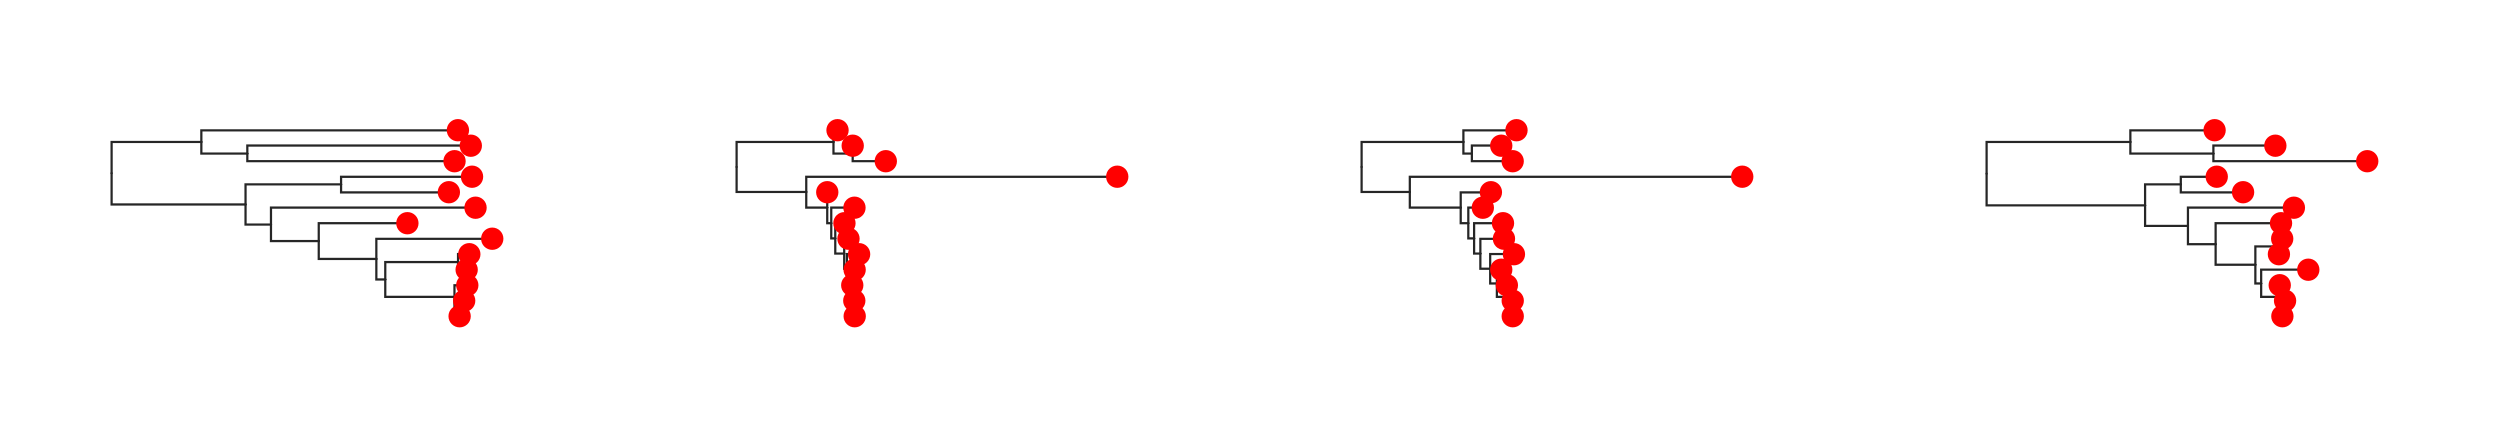 <svg class="toyplot-canvas-Canvas" xmlns:toyplot="http://www.sandia.gov/toyplot" xmlns:xlink="http://www.w3.org/1999/xlink" xmlns="http://www.w3.org/2000/svg" width="560.0px" height="100.0px" viewBox="0 0 560.0 100.0" preserveAspectRatio="xMidYMid meet" style="background-color:transparent;border-color:#292724;border-style:none;border-width:1.0;fill:rgb(16.1%,15.3%,14.1%);fill-opacity:1.0;font-family:Helvetica;font-size:12px;opacity:1.0;stroke:rgb(16.1%,15.3%,14.1%);stroke-opacity:1.0;stroke-width:1.0" id="tf171e50c493a4c4cad39bc4827b11e8f"><g class="toyplot-coordinates-Cartesian" id="tc1639ef6dd97449d947e3a00c873a985"><clipPath id="tbbcac939e2434a58b7977c3fb8d6c4c6"><rect x="15.0" y="15.0" width="110.0" height="70.0" /></clipPath><g clip-path="url(#tbbcac939e2434a58b7977c3fb8d6c4c6)"><g class="toytree-mark-Toytree" id="t61d88dac25c840b3b84684dc1255cbba"><g class="toytree-Edges" style="fill:none;stroke:rgb(14.9%,14.9%,14.9%);stroke-linecap:round;stroke-opacity:1;stroke-width:0.5"><path d="M 25.0 38.8 L 25.0 31.8 L 45.1 31.8" id="24,23" /><path d="M 25.0 38.8 L 25.0 45.8 L 55.0 45.8" id="24,22" /><path d="M 45.1 31.8 L 45.1 34.4 L 55.4 34.4" id="23,21" /><path d="M 55.0 45.8 L 55.0 41.3 L 76.4 41.3" id="22,20" /><path d="M 55.0 45.8 L 55.0 50.3 L 60.7 50.3" id="22,19" /><path d="M 60.7 50.3 L 60.7 54.0 L 71.4 54.0" id="19,18" /><path d="M 71.4 54.0 L 71.4 58.0 L 84.3 58.0" id="18,17" /><path d="M 84.3 58.0 L 84.3 62.6 L 86.3 62.6" id="17,16" /><path d="M 86.3 62.6 L 86.3 58.7 L 102.6 58.7" id="16,15" /><path d="M 86.3 62.6 L 86.3 66.5 L 101.8 66.5" id="16,14" /><path d="M 101.8 66.5 L 101.8 69.1 L 102.3 69.1" id="14,13" /><path d="M 45.1 31.8 L 45.1 29.2 L 102.6 29.2" id="23,12" /><path d="M 55.4 34.4 L 55.4 32.6 L 105.5 32.6" id="21,11" /><path d="M 55.4 34.4 L 55.4 36.1 L 101.8 36.1" id="21,10" /><path d="M 76.4 41.3 L 76.4 39.6 L 105.7 39.6" id="20,9" /><path d="M 76.4 41.3 L 76.4 43.1 L 100.5 43.1" id="20,8" /><path d="M 60.7 50.3 L 60.7 46.5 L 106.5 46.5" id="19,7" /><path d="M 71.4 54.0 L 71.4 50.0 L 91.3 50.0" id="18,6" /><path d="M 84.3 58.0 L 84.3 53.5 L 110.3 53.5" id="17,5" /><path d="M 102.6 58.7 L 102.6 56.9 L 105.1 56.9" id="15,4" /><path d="M 102.6 58.7 L 102.6 60.4 L 104.5 60.4" id="15,3" /><path d="M 101.8 66.5 L 101.8 63.9 L 104.7 63.9" id="14,2" /><path d="M 102.3 69.1 L 102.3 67.4 L 104.0 67.4" id="13,1" /><path d="M 102.3 69.1 L 102.3 70.8 L 103.0 70.8" id="13,0" /></g><g class="toytree-Nodes" style="fill:rgb(100%,0%,0%);fill-opacity:1.0;stroke:None;stroke-width:1"><g id="node-0" transform="translate(102.955,70.833)"><circle r="2.5" /></g><g id="node-1" transform="translate(103.974,67.361)"><circle r="2.5" /></g><g id="node-2" transform="translate(104.673,63.889)"><circle r="2.5" /></g><g id="node-3" transform="translate(104.531,60.417)"><circle r="2.5" /></g><g id="node-4" transform="translate(105.128,56.944)"><circle r="2.5" /></g><g id="node-5" transform="translate(110.263,53.472)"><circle r="2.5" /></g><g id="node-6" transform="translate(91.254,50.000)"><circle r="2.5" /></g><g id="node-7" transform="translate(106.518,46.528)"><circle r="2.5" /></g><g id="node-8" transform="translate(100.546,43.056)"><circle r="2.5" /></g><g id="node-9" transform="translate(105.735,39.583)"><circle r="2.5" /></g><g id="node-10" transform="translate(101.815,36.111)"><circle r="2.5" /></g><g id="node-11" transform="translate(105.460,32.639)"><circle r="2.5" /></g><g id="node-12" transform="translate(102.574,29.167)"><circle r="2.5" /></g><g id="node-13" transform="translate(102.332,69.097)"><circle r="0.0" /></g><g id="node-14" transform="translate(101.805,66.493)"><circle r="0.0" /></g><g id="node-15" transform="translate(102.565,58.681)"><circle r="0.0" /></g><g id="node-16" transform="translate(86.339,62.587)"><circle r="0.0" /></g><g id="node-17" transform="translate(84.261,58.030)"><circle r="0.0" /></g><g id="node-18" transform="translate(71.388,54.015)"><circle r="0.0" /></g><g id="node-19" transform="translate(60.726,50.271)"><circle r="0.0" /></g><g id="node-20" transform="translate(76.425,41.319)"><circle r="0.0" /></g><g id="node-21" transform="translate(55.414,34.375)"><circle r="0.0" /></g><g id="node-22" transform="translate(55.012,45.795)"><circle r="0.0" /></g><g id="node-23" transform="translate(45.090,31.771)"><circle r="0.0" /></g><g id="node-24" transform="translate(25.000,38.783)"><circle r="0.0" /></g></g></g></g></g><g class="toyplot-coordinates-Cartesian" id="tbcfc9b35027440b1b02adc8b9459c2b4"><clipPath id="t3af7bf1c3f4d449ca98730feb0b0b9ad"><rect x="155.0" y="15.0" width="110.0" height="70.0" /></clipPath><g clip-path="url(#t3af7bf1c3f4d449ca98730feb0b0b9ad)"><g class="toytree-mark-Toytree" id="tcbaa770ccf404458a11bca6b7ca6588c"><g class="toytree-Edges" style="fill:none;stroke:rgb(14.9%,14.9%,14.9%);stroke-linecap:round;stroke-opacity:1;stroke-width:0.5"><path d="M 165.0 37.4 L 165.0 31.8 L 186.7 31.8" id="24,23" /><path d="M 165.0 37.4 L 165.0 43.0 L 180.6 43.0" id="24,22" /><path d="M 186.7 31.8 L 186.7 34.4 L 191.0 34.4" id="23,21" /><path d="M 180.6 43.0 L 180.6 46.5 L 185.3 46.5" id="22,20" /><path d="M 185.3 46.5 L 185.3 50.0 L 186.2 50.0" id="20,19" /><path d="M 186.2 50.0 L 186.2 53.4 L 187.1 53.4" id="19,18" /><path d="M 187.1 53.4 L 187.1 56.8 L 189.1 56.8" id="18,17" /><path d="M 189.1 56.8 L 189.1 60.2 L 189.7 60.2" id="17,16" /><path d="M 189.7 60.2 L 189.7 63.5 L 190.3 63.5" id="16,15" /><path d="M 190.3 63.5 L 190.3 66.5 L 190.7 66.5" id="15,14" /><path d="M 190.7 66.5 L 190.7 69.1 L 191.3 69.1" id="14,13" /><path d="M 186.7 31.8 L 186.7 29.2 L 187.6 29.2" id="23,12" /><path d="M 191.0 34.4 L 191.0 32.6 L 191.0 32.6" id="21,11" /><path d="M 191.0 34.4 L 191.0 36.1 L 198.4 36.1" id="21,10" /><path d="M 180.6 43.0 L 180.6 39.6 L 250.3 39.6" id="22,9" /><path d="M 185.3 46.5 L 185.3 43.1 L 185.3 43.1" id="20,8" /><path d="M 186.2 50.0 L 186.2 46.5 L 191.4 46.5" id="19,7" /><path d="M 187.1 53.4 L 187.1 50.0 L 189.2 50.0" id="18,6" /><path d="M 189.1 56.8 L 189.1 53.5 L 190.1 53.5" id="17,5" /><path d="M 189.7 60.2 L 189.7 56.9 L 192.4 56.9" id="16,4" /><path d="M 190.3 63.5 L 190.3 60.4 L 191.4 60.4" id="15,3" /><path d="M 190.7 66.5 L 190.7 63.9 L 190.9 63.9" id="14,2" /><path d="M 191.3 69.1 L 191.3 67.4 L 191.4 67.4" id="13,1" /><path d="M 191.3 69.1 L 191.3 70.8 L 191.5 70.8" id="13,0" /></g><g class="toytree-Nodes" style="fill:rgb(100%,0%,0%);fill-opacity:1.0;stroke:None;stroke-width:1"><g id="node-0" transform="translate(191.454,70.833)"><circle r="2.5" /></g><g id="node-1" transform="translate(191.360,67.361)"><circle r="2.5" /></g><g id="node-2" transform="translate(190.905,63.889)"><circle r="2.5" /></g><g id="node-3" transform="translate(191.437,60.417)"><circle r="2.5" /></g><g id="node-4" transform="translate(192.438,56.944)"><circle r="2.5" /></g><g id="node-5" transform="translate(190.061,53.472)"><circle r="2.5" /></g><g id="node-6" transform="translate(189.154,50.000)"><circle r="2.5" /></g><g id="node-7" transform="translate(191.399,46.528)"><circle r="2.5" /></g><g id="node-8" transform="translate(185.307,43.056)"><circle r="2.5" /></g><g id="node-9" transform="translate(250.263,39.583)"><circle r="2.5" /></g><g id="node-10" transform="translate(198.420,36.111)"><circle r="2.5" /></g><g id="node-11" transform="translate(191.008,32.639)"><circle r="2.5" /></g><g id="node-12" transform="translate(187.604,29.167)"><circle r="2.5" /></g><g id="node-13" transform="translate(191.343,69.097)"><circle r="0.0" /></g><g id="node-14" transform="translate(190.730,66.493)"><circle r="0.0" /></g><g id="node-15" transform="translate(190.274,63.455)"><circle r="0.0" /></g><g id="node-16" transform="translate(189.682,60.200)"><circle r="0.0" /></g><g id="node-17" transform="translate(189.132,56.836)"><circle r="0.0" /></g><g id="node-18" transform="translate(187.083,53.418)"><circle r="0.0" /></g><g id="node-19" transform="translate(186.214,49.973)"><circle r="0.0" /></g><g id="node-20" transform="translate(185.307,46.514)"><circle r="0.0" /></g><g id="node-21" transform="translate(191.008,34.375)"><circle r="0.0" /></g><g id="node-22" transform="translate(180.617,43.049)"><circle r="0.0" /></g><g id="node-23" transform="translate(186.697,31.771)"><circle r="0.0" /></g><g id="node-24" transform="translate(165.000,37.410)"><circle r="0.0" /></g></g></g></g></g><g class="toyplot-coordinates-Cartesian" id="tc1ec1e1caf514c95806983c0add10253"><clipPath id="t28180edb1b384692b9f79fbce1471e20"><rect x="295.0" y="15.0" width="110.0" height="70.0" /></clipPath><g clip-path="url(#t28180edb1b384692b9f79fbce1471e20)"><g class="toytree-mark-Toytree" id="tc67b0b73eaec4a2889281c55b2faaf2e"><g class="toytree-Edges" style="fill:none;stroke:rgb(14.9%,14.9%,14.9%);stroke-linecap:round;stroke-opacity:1;stroke-width:0.5"><path d="M 305.0 37.4 L 305.0 31.8 L 327.8 31.8" id="24,23" /><path d="M 305.0 37.4 L 305.0 43.0 L 315.8 43.0" id="24,22" /><path d="M 327.8 31.8 L 327.8 34.4 L 329.7 34.4" id="23,21" /><path d="M 315.8 43.0 L 315.8 46.5 L 327.2 46.5" id="22,20" /><path d="M 327.2 46.5 L 327.2 50.0 L 328.9 50.0" id="20,19" /><path d="M 328.9 50.0 L 328.9 53.4 L 330.2 53.4" id="19,18" /><path d="M 330.2 53.4 L 330.2 56.8 L 331.6 56.8" id="18,17" /><path d="M 331.6 56.8 L 331.6 60.2 L 333.8 60.2" id="17,16" /><path d="M 333.8 60.2 L 333.8 63.5 L 335.3 63.5" id="16,15" /><path d="M 335.3 63.5 L 335.3 66.5 L 337.5 66.5" id="15,14" /><path d="M 337.5 66.5 L 337.5 69.1 L 338.9 69.1" id="14,13" /><path d="M 327.8 31.8 L 327.8 29.2 L 339.7 29.2" id="23,12" /><path d="M 329.7 34.4 L 329.7 32.6 L 336.3 32.6" id="21,11" /><path d="M 329.7 34.4 L 329.7 36.1 L 338.8 36.1" id="21,10" /><path d="M 315.8 43.0 L 315.8 39.6 L 390.3 39.6" id="22,9" /><path d="M 327.2 46.5 L 327.2 43.1 L 334.0 43.1" id="20,8" /><path d="M 328.9 50.0 L 328.9 46.5 L 332.2 46.5" id="19,7" /><path d="M 330.2 53.4 L 330.2 50.0 L 336.7 50.0" id="18,6" /><path d="M 331.6 56.8 L 331.6 53.5 L 336.9 53.5" id="17,5" /><path d="M 333.8 60.2 L 333.8 56.9 L 339.1 56.9" id="16,4" /><path d="M 335.3 63.5 L 335.3 60.4 L 336.3 60.4" id="15,3" /><path d="M 337.5 66.5 L 337.5 63.9 L 337.5 63.9" id="14,2" /><path d="M 338.9 69.1 L 338.9 67.4 L 338.9 67.4" id="13,1" /><path d="M 338.9 69.1 L 338.9 70.8 L 338.9 70.8" id="13,0" /></g><g class="toytree-Nodes" style="fill:rgb(100%,0%,0%);fill-opacity:1.0;stroke:None;stroke-width:1"><g id="node-0" transform="translate(338.851,70.833)"><circle r="2.5" /></g><g id="node-1" transform="translate(338.851,67.361)"><circle r="2.5" /></g><g id="node-2" transform="translate(337.538,63.889)"><circle r="2.5" /></g><g id="node-3" transform="translate(336.276,60.417)"><circle r="2.5" /></g><g id="node-4" transform="translate(339.120,56.944)"><circle r="2.5" /></g><g id="node-5" transform="translate(336.887,53.472)"><circle r="2.5" /></g><g id="node-6" transform="translate(336.671,50.000)"><circle r="2.5" /></g><g id="node-7" transform="translate(332.152,46.528)"><circle r="2.5" /></g><g id="node-8" transform="translate(333.961,43.056)"><circle r="2.5" /></g><g id="node-9" transform="translate(390.263,39.583)"><circle r="2.5" /></g><g id="node-10" transform="translate(338.840,36.111)"><circle r="2.5" /></g><g id="node-11" transform="translate(336.278,32.639)"><circle r="2.5" /></g><g id="node-12" transform="translate(339.694,29.167)"><circle r="2.5" /></g><g id="node-13" transform="translate(338.851,69.097)"><circle r="0.0" /></g><g id="node-14" transform="translate(337.538,66.493)"><circle r="0.0" /></g><g id="node-15" transform="translate(335.265,63.455)"><circle r="0.0" /></g><g id="node-16" transform="translate(333.754,60.200)"><circle r="0.0" /></g><g id="node-17" transform="translate(331.636,56.836)"><circle r="0.0" /></g><g id="node-18" transform="translate(330.237,53.418)"><circle r="0.0" /></g><g id="node-19" transform="translate(328.914,49.973)"><circle r="0.0" /></g><g id="node-20" transform="translate(327.226,46.514)"><circle r="0.0" /></g><g id="node-21" transform="translate(329.727,34.375)"><circle r="0.0" /></g><g id="node-22" transform="translate(315.820,43.049)"><circle r="0.0" /></g><g id="node-23" transform="translate(327.822,31.771)"><circle r="0.0" /></g><g id="node-24" transform="translate(305.000,37.410)"><circle r="0.0" /></g></g></g></g></g><g class="toyplot-coordinates-Cartesian" id="t2d49a03d04874e1ab57f7bcfdf378a66"><clipPath id="td5f3b689140342e88432116114b40b84"><rect x="435.0" y="15.0" width="110.0" height="70.0" /></clipPath><g clip-path="url(#td5f3b689140342e88432116114b40b84)"><g class="toytree-mark-Toytree" id="t26dd5da94afb4050b858c32b84f8d7ab"><g class="toytree-Edges" style="fill:none;stroke:rgb(14.9%,14.9%,14.9%);stroke-linecap:round;stroke-opacity:1;stroke-width:0.5"><path d="M 445.0 38.9 L 445.0 31.8 L 477.2 31.8" id="24,23" /><path d="M 445.0 38.9 L 445.0 46.0 L 480.5 46.0" id="24,22" /><path d="M 477.2 31.8 L 477.2 34.4 L 495.8 34.4" id="23,21" /><path d="M 480.5 46.0 L 480.5 41.3 L 488.5 41.3" id="22,20" /><path d="M 480.5 46.0 L 480.5 50.6 L 490.1 50.6" id="22,19" /><path d="M 490.1 50.6 L 490.1 54.7 L 496.3 54.7" id="19,18" /><path d="M 496.3 54.7 L 496.3 59.3 L 505.2 59.3" id="18,17" /><path d="M 505.2 59.3 L 505.2 55.2 L 510.1 55.2" id="17,16" /><path d="M 505.2 59.3 L 505.2 63.5 L 506.5 63.5" id="17,15" /><path d="M 506.5 63.5 L 506.5 66.5 L 510.7 66.5" id="15,14" /><path d="M 510.7 66.5 L 510.7 69.1 L 511.0 69.1" id="14,13" /><path d="M 477.2 31.8 L 477.2 29.2 L 496.1 29.2" id="23,12" /><path d="M 495.8 34.4 L 495.8 32.6 L 509.7 32.6" id="21,11" /><path d="M 495.8 34.4 L 495.8 36.1 L 530.3 36.1" id="21,10" /><path d="M 488.5 41.3 L 488.5 39.6 L 496.6 39.6" id="20,9" /><path d="M 488.5 41.3 L 488.5 43.1 L 502.4 43.1" id="20,8" /><path d="M 490.1 50.6 L 490.1 46.5 L 513.8 46.5" id="19,7" /><path d="M 496.3 54.7 L 496.3 50.0 L 510.9 50.0" id="18,6" /><path d="M 510.1 55.2 L 510.1 53.5 L 511.2 53.5" id="16,5" /><path d="M 510.1 55.2 L 510.1 56.9 L 510.5 56.9" id="16,4" /><path d="M 506.5 63.5 L 506.5 60.4 L 517.1 60.4" id="15,3" /><path d="M 510.7 66.5 L 510.7 63.9 L 510.7 63.9" id="14,2" /><path d="M 511.0 69.1 L 511.0 67.4 L 511.9 67.4" id="13,1" /><path d="M 511.0 69.1 L 511.0 70.8 L 511.3 70.8" id="13,0" /></g><g class="toytree-Nodes" style="fill:rgb(100%,0%,0%);fill-opacity:1.0;stroke:None;stroke-width:1"><g id="node-0" transform="translate(511.252,70.833)"><circle r="2.5" /></g><g id="node-1" transform="translate(511.854,67.361)"><circle r="2.5" /></g><g id="node-2" transform="translate(510.661,63.889)"><circle r="2.5" /></g><g id="node-3" transform="translate(517.058,60.417)"><circle r="2.5" /></g><g id="node-4" transform="translate(510.477,56.944)"><circle r="2.5" /></g><g id="node-5" transform="translate(511.212,53.472)"><circle r="2.5" /></g><g id="node-6" transform="translate(510.949,50.000)"><circle r="2.5" /></g><g id="node-7" transform="translate(513.831,46.528)"><circle r="2.5" /></g><g id="node-8" transform="translate(502.450,43.056)"><circle r="2.5" /></g><g id="node-9" transform="translate(496.551,39.583)"><circle r="2.5" /></g><g id="node-10" transform="translate(530.263,36.111)"><circle r="2.5" /></g><g id="node-11" transform="translate(509.678,32.639)"><circle r="2.5" /></g><g id="node-12" transform="translate(496.070,29.167)"><circle r="2.5" /></g><g id="node-13" transform="translate(510.954,69.097)"><circle r="0.0" /></g><g id="node-14" transform="translate(510.661,66.493)"><circle r="0.0" /></g><g id="node-15" transform="translate(506.523,63.455)"><circle r="0.0" /></g><g id="node-16" transform="translate(510.055,55.208)"><circle r="0.0" /></g><g id="node-17" transform="translate(505.214,59.332)"><circle r="0.0" /></g><g id="node-18" transform="translate(496.347,54.666)"><circle r="0.0" /></g><g id="node-19" transform="translate(490.091,50.597)"><circle r="0.0" /></g><g id="node-20" transform="translate(488.497,41.319)"><circle r="0.0" /></g><g id="node-21" transform="translate(495.789,34.375)"><circle r="0.0" /></g><g id="node-22" transform="translate(480.487,45.958)"><circle r="0.0" /></g><g id="node-23" transform="translate(477.161,31.771)"><circle r="0.0" /></g><g id="node-24" transform="translate(445.000,38.864)"><circle r="0.0" /></g></g></g></g></g></svg>